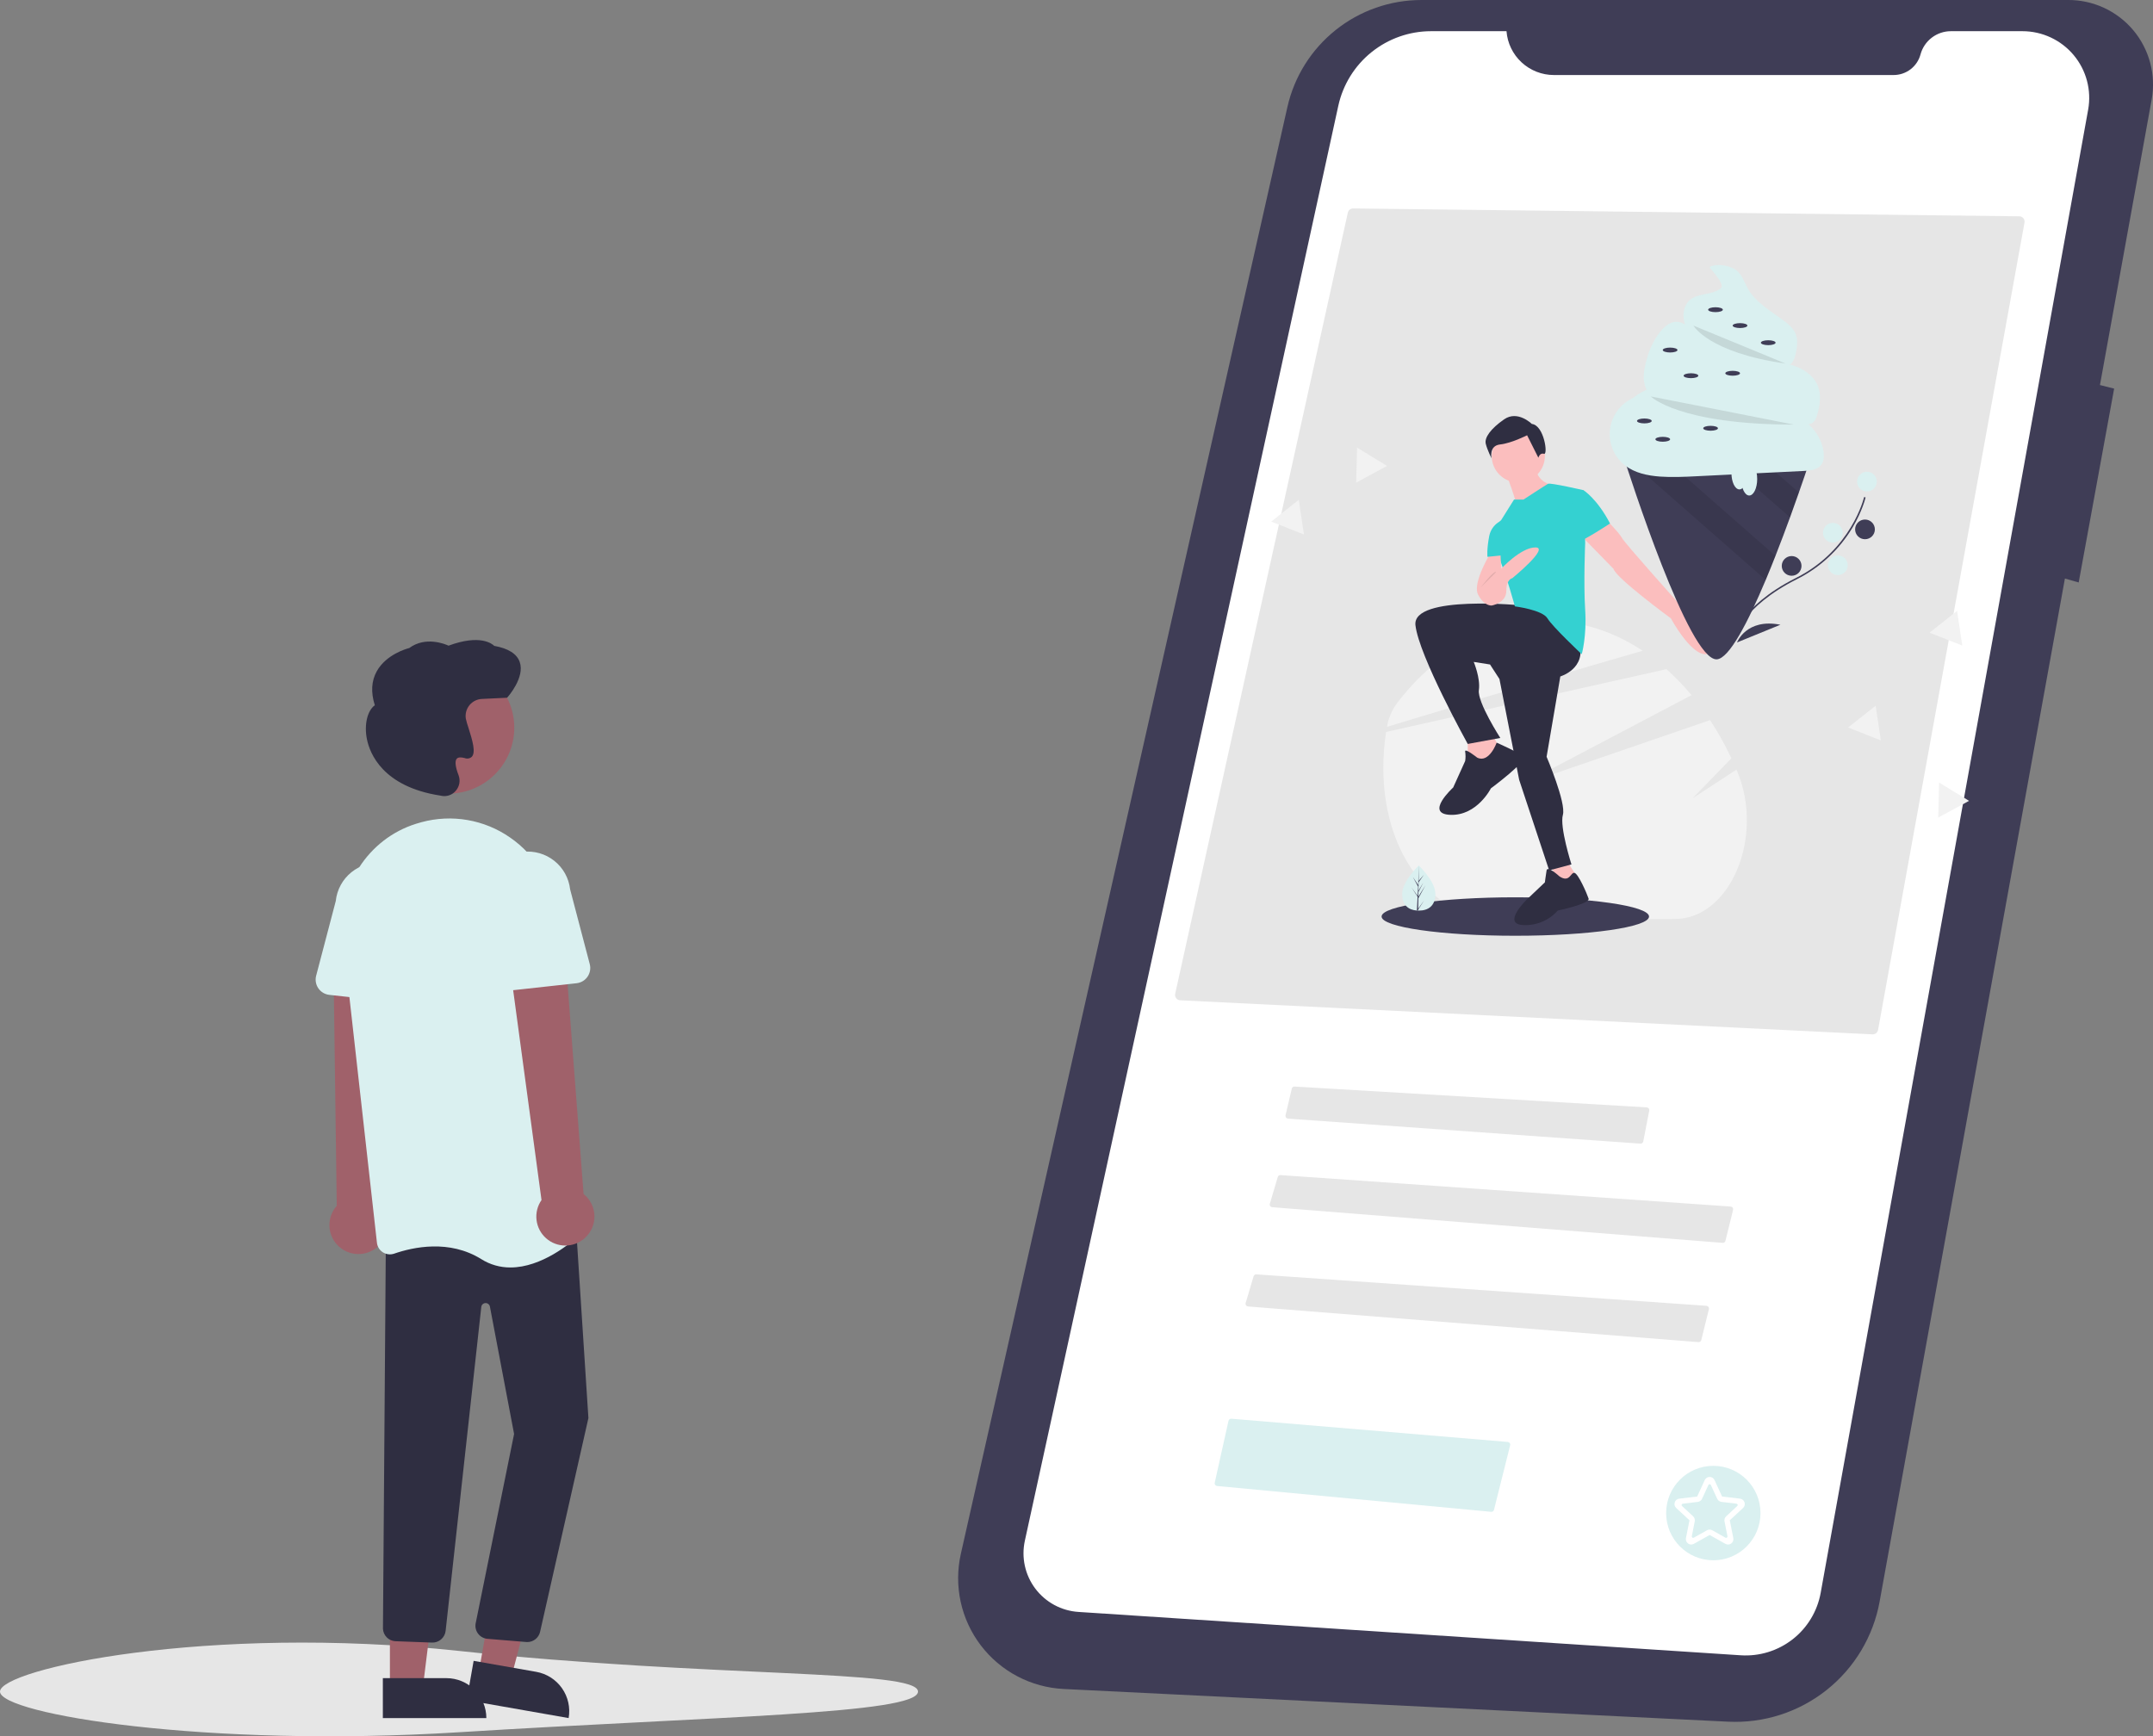 <svg width="398" height="321" viewBox="0 0 398 321" fill="none" xmlns="http://www.w3.org/2000/svg">
<rect x="0" y="0" width="398" height="321" fill="#808080" stroke="none"/>
<g clip-path="url(#clip0)">
<path d="M382.233 0.001H262.762C256.997 0 251.403 1.959 246.901 5.556C242.398 9.153 239.254 14.173 237.986 19.791L177.621 287.266C176.962 290.183 176.951 293.209 177.587 296.132C178.223 299.054 179.491 301.802 181.303 304.183C183.114 306.564 185.426 308.52 188.074 309.915C190.723 311.309 193.644 312.108 196.635 312.255L319.452 318.3C326.028 318.623 332.498 316.546 337.654 312.454C342.809 308.363 346.299 302.538 347.471 296.065L381.716 106.958L384.264 107.685L390.818 71.842L388.195 71.188L397.754 18.401C398.164 16.14 398.069 13.816 397.476 11.596C396.884 9.376 395.808 7.313 394.327 5.556C392.845 3.798 390.993 2.389 388.903 1.429C386.814 0.468 384.538 -0.02 382.238 -0.001L382.233 0.001Z" fill="#3F3D56"/>
<path d="M278.489 5.766H264.544C260.539 5.767 256.655 7.135 253.536 9.644C250.417 12.153 248.25 15.653 247.396 19.562L189.452 284.854C189.119 286.382 189.119 287.963 189.453 289.49C189.787 291.018 190.448 292.455 191.389 293.704C192.33 294.953 193.53 295.984 194.907 296.728C196.284 297.471 197.806 297.908 199.367 298.01L321.786 306.025C325.239 306.252 328.655 305.199 331.382 303.07C334.109 300.941 335.955 297.883 336.568 294.48L386.012 20.274C386.332 18.5 386.258 16.676 385.796 14.933C385.333 13.19 384.494 11.569 383.336 10.186C382.178 8.802 380.73 7.69 379.095 6.926C377.46 6.162 375.676 5.767 373.871 5.766H360.642C359.362 5.766 358.117 6.188 357.101 6.966C356.084 7.744 355.353 8.835 355.02 10.07C354.726 11.161 354.08 12.124 353.183 12.811C352.285 13.498 351.186 13.87 350.055 13.87H287.251C285.037 13.87 282.905 13.035 281.281 11.533C279.656 10.031 278.659 7.971 278.489 5.766Z" fill="white"/>
<path d="M346.162 191.228C346.4 191.237 346.633 191.159 346.819 191.01C347.004 190.861 347.13 190.65 347.173 190.416L374.245 41.162C374.271 41.02 374.265 40.875 374.23 40.735C374.194 40.595 374.128 40.465 374.038 40.353C373.948 40.242 373.834 40.151 373.706 40.089C373.577 40.026 373.436 39.993 373.293 39.991L250.126 38.538H250.115C249.891 38.54 249.675 38.617 249.501 38.758C249.327 38.899 249.207 39.094 249.159 39.313L217.244 183.722C217.213 183.863 217.213 184.009 217.243 184.15C217.274 184.291 217.334 184.424 217.421 184.539C217.507 184.654 217.617 184.748 217.743 184.816C217.87 184.883 218.009 184.922 218.152 184.929L346.162 191.228Z" fill="#E6E6E6"/>
<path d="M239.278 200.879C239.166 200.879 239.058 200.917 238.97 200.986C238.882 201.056 238.821 201.153 238.795 201.262L237.642 206.2C237.626 206.27 237.625 206.342 237.639 206.413C237.653 206.483 237.683 206.549 237.725 206.607C237.768 206.664 237.822 206.712 237.885 206.747C237.948 206.782 238.017 206.802 238.089 206.808L303.247 211.434C303.368 211.442 303.488 211.405 303.584 211.332C303.68 211.258 303.746 211.152 303.77 211.034L304.88 205.32C304.893 205.251 304.891 205.179 304.875 205.111C304.859 205.042 304.828 204.978 304.784 204.922C304.741 204.866 304.686 204.82 304.624 204.787C304.561 204.754 304.492 204.735 304.422 204.731L239.309 200.88L239.278 200.879Z" fill="#E6E6E6"/>
<path d="M318.442 229.776C318.559 229.786 318.676 229.753 318.772 229.684C318.868 229.615 318.936 229.515 318.964 229.4L320.376 223.675C320.393 223.605 320.395 223.532 320.381 223.461C320.367 223.39 320.338 223.323 320.295 223.265C320.253 223.206 320.198 223.158 320.135 223.123C320.071 223.088 320.001 223.067 319.929 223.062L236.717 217.248C236.604 217.239 236.492 217.269 236.399 217.334C236.306 217.398 236.238 217.493 236.206 217.602L234.739 222.549C234.718 222.62 234.713 222.694 234.725 222.767C234.736 222.84 234.764 222.909 234.806 222.97C234.848 223.031 234.902 223.082 234.966 223.119C235.03 223.156 235.101 223.178 235.175 223.184L318.442 229.776Z" fill="#E6E6E6"/>
<path d="M313.973 248.128C314.091 248.138 314.208 248.105 314.303 248.036C314.399 247.967 314.467 247.867 314.495 247.752L315.907 242.027C315.924 241.957 315.926 241.884 315.912 241.813C315.898 241.742 315.869 241.675 315.827 241.616C315.784 241.558 315.729 241.509 315.666 241.474C315.603 241.439 315.532 241.419 315.46 241.413L232.248 235.6C232.136 235.591 232.023 235.621 231.93 235.686C231.837 235.75 231.769 235.845 231.738 235.953L230.27 240.901C230.249 240.972 230.245 241.046 230.256 241.119C230.268 241.192 230.295 241.261 230.337 241.322C230.379 241.383 230.434 241.434 230.498 241.471C230.561 241.508 230.633 241.53 230.706 241.536L313.973 248.128Z" fill="#E6E6E6"/>
<path d="M169.7 312.736C169.7 316.887 131.664 317.329 84.85 320.252C38.078 323.171 0 316.887 0 312.736C0 308.585 38.256 300.233 84.85 305.22C131.664 310.23 169.7 308.585 169.7 312.736Z" fill="#E6E6E6"/>
<path d="M275.65 279.501C275.769 279.513 275.887 279.482 275.985 279.413C276.082 279.344 276.151 279.243 276.178 279.127L279.164 267.198C279.181 267.128 279.184 267.055 279.17 266.985C279.157 266.914 279.128 266.847 279.086 266.789C279.044 266.73 278.99 266.681 278.928 266.646C278.865 266.61 278.796 266.589 278.724 266.583L227.624 262.289C227.505 262.281 227.386 262.316 227.29 262.386C227.194 262.457 227.125 262.56 227.098 262.676L224.551 274.125C224.536 274.194 224.535 274.265 224.549 274.334C224.564 274.403 224.593 274.468 224.634 274.525C224.676 274.581 224.729 274.629 224.79 274.664C224.851 274.699 224.919 274.72 224.989 274.727L275.65 279.501Z" fill="#DAF0F0"/>
<path d="M69.319 230.89C69.962 230.449 70.501 229.873 70.898 229.202C71.294 228.531 71.538 227.782 71.613 227.006C71.688 226.23 71.592 225.448 71.331 224.713C71.07 223.979 70.652 223.311 70.104 222.756L72.173 176.619L61.64 177.8L62.252 222.928C61.378 223.908 60.895 225.174 60.894 226.485C60.892 227.797 61.373 229.064 62.244 230.046C63.116 231.027 64.317 231.655 65.621 231.81C66.926 231.966 68.241 231.637 69.319 230.888L69.319 230.89Z" fill="#A0616A"/>
<path d="M88.536 308.989L94.532 310.042L100.457 287.442L92.602 285.888L88.536 308.989Z" fill="#A0616A"/>
<path d="M105.117 317.633L86.275 314.324L87.555 307.052L99.117 309.083C101.048 309.422 102.765 310.513 103.89 312.117C105.015 313.721 105.457 315.705 105.117 317.634L105.117 317.633Z" fill="#2F2E41"/>
<path d="M72.08 311.987H78.168L81.063 288.532H72.079L72.08 311.987Z" fill="#A0616A"/>
<path d="M89.905 317.634L70.774 317.635L70.773 310.251L82.513 310.251C84.474 310.25 86.354 311.028 87.74 312.413C89.126 313.798 89.905 315.676 89.905 317.634Z" fill="#2F2E41"/>
<path d="M97.477 303.58C97.382 303.58 97.287 303.574 97.193 303.563L90.028 302.974C89.702 302.936 89.387 302.832 89.102 302.668C88.817 302.504 88.569 302.284 88.372 302.022C88.175 301.759 88.033 301.46 87.956 301.141C87.878 300.822 87.866 300.491 87.921 300.167L95.034 265.11L90.565 241.563C90.529 241.371 90.424 241.2 90.271 241.079C90.118 240.959 89.926 240.898 89.731 240.907C89.537 240.917 89.352 240.997 89.211 241.132C89.071 241.267 88.984 241.448 88.967 241.642L82.382 301.473C82.321 302.103 82.017 302.685 81.534 303.095C81.052 303.506 80.428 303.713 79.795 303.673L73.045 303.422C72.454 303.381 71.898 303.124 71.483 302.701C71.068 302.277 70.823 301.717 70.793 301.125L71.332 228.825L106.328 224.455L108.772 262.171L108.763 262.212L99.83 301.73C99.701 302.257 99.399 302.725 98.973 303.061C98.546 303.396 98.019 303.579 97.477 303.58Z" fill="#2F2E41"/>
<path d="M82.873 146.724C89.608 146.724 95.068 141.27 95.068 134.542C95.068 127.814 89.608 122.359 82.873 122.359C76.138 122.359 70.678 127.814 70.678 134.542C70.678 141.27 76.138 146.724 82.873 146.724Z" fill="#A0616A"/>
<path d="M94.363 234.327C92.456 234.338 90.585 233.804 88.973 232.787C83.064 229.098 76.356 230.564 72.882 231.766C72.537 231.887 72.169 231.928 71.807 231.887C71.444 231.845 71.095 231.723 70.786 231.528C70.481 231.336 70.223 231.078 70.032 230.773C69.841 230.468 69.721 230.124 69.682 229.766L63.365 173.408C62.307 163.966 68.001 155.088 76.905 152.299C77.239 152.194 77.579 152.095 77.925 152.001C80.696 151.251 83.597 151.116 86.426 151.606C89.254 152.097 91.941 153.2 94.296 154.84C96.696 156.497 98.703 158.659 100.175 161.175C101.648 163.69 102.551 166.497 102.82 169.399L108.138 226.134C108.175 226.502 108.125 226.872 107.993 227.217C107.862 227.562 107.652 227.872 107.38 228.122C105.515 229.844 100.104 234.327 94.363 234.327Z" fill="#DAF0F0"/>
<path d="M75.128 185.494L60.878 183.928C60.472 183.884 60.081 183.753 59.731 183.543C59.381 183.334 59.08 183.052 58.849 182.716C58.618 182.381 58.462 181.999 58.392 181.598C58.322 181.196 58.339 180.784 58.443 180.39L62.07 166.579C62.177 165.543 62.488 164.54 62.986 163.625C63.483 162.711 64.157 161.904 64.969 161.251C65.78 160.599 66.713 160.113 67.714 159.823C68.714 159.533 69.762 159.443 70.797 159.56C71.833 159.677 72.835 159.998 73.745 160.503C74.655 161.009 75.457 161.69 76.102 162.507C76.747 163.324 77.224 164.261 77.505 165.263C77.786 166.265 77.865 167.313 77.738 168.346L78.277 182.568C78.293 182.976 78.22 183.382 78.064 183.758C77.908 184.135 77.673 184.474 77.375 184.752C77.076 185.029 76.721 185.239 76.334 185.368C75.946 185.496 75.536 185.539 75.13 185.495L75.128 185.494Z" fill="#DAF0F0"/>
<path d="M108.081 228.914C108.666 228.4 109.131 227.763 109.444 227.049C109.756 226.335 109.908 225.562 109.889 224.783C109.87 224.004 109.68 223.239 109.332 222.542C108.985 221.844 108.489 221.231 107.879 220.746L104.367 174.697L94.045 177.018L100.103 221.863C99.353 222.941 99.026 224.256 99.183 225.558C99.34 226.861 99.97 228.06 100.953 228.93C101.937 229.799 103.206 230.278 104.519 230.275C105.832 230.272 107.099 229.788 108.079 228.914H108.081Z" fill="#A0616A"/>
<path d="M90.088 182.599C89.79 182.322 89.554 181.983 89.398 181.606C89.243 181.23 89.17 180.824 89.186 180.417L89.724 166.194C89.608 165.166 89.696 164.126 89.982 163.132C90.269 162.138 90.748 161.21 91.394 160.402C92.039 159.593 92.837 158.919 93.743 158.419C94.649 157.918 95.645 157.601 96.674 157.485C97.703 157.369 98.744 157.456 99.739 157.742C100.734 158.028 101.663 158.507 102.473 159.152C103.282 159.797 103.957 160.594 104.458 161.499C104.959 162.404 105.276 163.399 105.393 164.427L109.02 178.238C109.124 178.633 109.141 179.044 109.071 179.446C109.001 179.847 108.845 180.229 108.614 180.565C108.383 180.901 108.082 181.183 107.732 181.392C107.381 181.601 106.99 181.732 106.585 181.777L92.335 183.342C91.929 183.387 91.518 183.343 91.131 183.215C90.744 183.087 90.389 182.876 90.09 182.598L90.088 182.599Z" fill="#DAF0F0"/>
<path d="M82.148 147.183C81.931 147.182 81.714 147.157 81.502 147.108L81.44 147.093C70.718 145.456 68.349 139.25 67.829 136.659C67.29 133.977 67.903 131.388 69.288 130.382C68.533 128.001 68.654 125.888 69.649 124.102C71.387 120.987 75.151 119.935 75.657 119.805C78.665 117.588 82.264 119.067 82.919 119.368C88.738 117.217 90.963 119.007 91.364 119.407C93.965 119.873 95.55 120.877 96.076 122.391C97.065 125.233 93.939 128.769 93.805 128.918L93.736 128.996L89.078 129.218C88.636 129.239 88.204 129.352 87.809 129.551C87.414 129.75 87.065 130.029 86.785 130.372C86.505 130.714 86.3 131.111 86.183 131.537C86.067 131.964 86.041 132.41 86.109 132.847C86.235 133.41 86.394 133.966 86.585 134.511C87.38 136.994 87.976 139.115 87.208 139.922C87.034 140.078 86.819 140.182 86.589 140.221C86.358 140.261 86.121 140.236 85.905 140.147C85.176 139.953 84.682 139.994 84.436 140.269C84.053 140.695 84.17 141.774 84.765 143.307C84.951 143.792 85.001 144.318 84.91 144.829C84.818 145.34 84.588 145.817 84.245 146.207C83.987 146.511 83.665 146.756 83.303 146.925C82.941 147.093 82.546 147.181 82.147 147.183H82.148Z" fill="#2F2E41"/>
<g clip-path="url(#clip1)">
<path d="M309.624 169.902L273.303 170.022C263.668 167.136 255.773 157.111 255.723 142.081C255.713 139.816 255.885 137.555 256.236 135.318L285.491 128.766L308.059 123.712C309.722 125.197 311.271 126.803 312.695 128.517L291.114 139.877L280.934 145.236L292.374 141.301L316.117 133.136C317.598 135.392 318.917 137.75 320.065 140.192L312.901 147.573L321.006 142.284C321.04 142.365 321.075 142.446 321.109 142.527C326.245 154.683 319.873 169.868 309.624 169.902Z" fill="#F2F2F2"/>
<path d="M303.655 120.31C298.163 121.883 291.41 123.87 284.467 125.935C274.428 128.921 263.993 132.073 256.396 134.377L256.4 134.35C256.681 132.734 257.342 131.206 258.327 129.892C263.955 122.597 271.122 117.502 279.097 115.609H279.098C281.341 115.076 283.638 114.803 285.944 114.795C292.289 114.774 298.3 116.758 303.655 120.31Z" fill="#F2F2F2"/>
<path d="M280.118 173C293.77 173 304.837 171.409 304.837 169.446C304.837 167.483 293.77 165.892 280.118 165.892C266.466 165.892 255.398 167.483 255.398 169.446C255.398 171.409 266.466 173 280.118 173Z" fill="#3F3D56"/>
<path d="M271.323 136.274V141.803L275.285 142.276L277.662 139.275L275.76 135.484L271.323 136.274Z" fill="#FBBEBE"/>
<path d="M286.377 159.02L288.437 164.549L292.24 163.285L289.388 158.704L286.377 159.02Z" fill="#FBBEBE"/>
<path d="M281.622 111.948C281.622 111.948 261.023 109.894 261.657 115.581C262.291 121.268 271.323 137.538 271.323 137.538L277.344 136.432C277.344 136.432 273.066 129.797 273.383 127.586C273.7 125.375 272.432 122.373 272.432 122.373L275.443 122.847L277.186 125.533L280.83 144.172L286.376 160.916L290.496 159.81C290.496 159.81 288.278 152.86 288.911 150.648C289.545 148.437 285.901 139.907 285.901 139.907L288.436 125.059C288.436 125.059 293.348 123.637 291.922 118.74C290.496 113.843 281.622 111.948 281.622 111.948Z" fill="#2F2E41"/>
<path d="M273.066 140.065C273.066 140.065 270.69 138.169 270.848 138.959C270.938 139.535 270.938 140.121 270.848 140.697L268.63 145.594C268.63 145.594 263.242 150.49 268.154 150.648C273.066 150.806 275.602 145.752 275.602 145.752C275.602 145.752 282.415 140.697 281.623 139.907C280.831 139.117 276.673 137.303 276.673 137.303C276.673 137.303 275.285 141.171 273.066 140.065Z" fill="#2F2E41"/>
<path d="M288.278 162.022C288.278 162.022 286.059 159.968 285.901 160.916C285.742 161.864 285.584 163.127 285.584 163.127L282.256 166.287C282.256 166.287 277.503 170.867 281.622 171.025C282.813 171.079 284.001 170.866 285.098 170.401C286.195 169.936 287.173 169.232 287.961 168.34C287.961 168.34 293.982 167.076 293.665 166.129C293.348 165.181 291.759 161.514 291.048 161.373C290.338 161.232 290.179 163.285 288.278 162.022Z" fill="#2F2E41"/>
<path d="M280.672 89.201C283.385 89.201 285.584 87.009 285.584 84.304C285.584 81.6 283.385 79.408 280.672 79.408C277.959 79.408 275.76 81.6 275.76 84.304C275.76 87.009 277.959 89.201 280.672 89.201Z" fill="#FBBEBE"/>
<path d="M278.453 87.622C278.453 87.622 280.513 93.15 280.355 93.624C280.196 94.098 286.851 89.675 286.851 89.675C286.851 89.675 283.999 89.043 283.999 86.516L278.453 87.622Z" fill="#FBBEBE"/>
<path d="M296.517 95.678C296.517 95.678 299.37 98.521 299.845 99.469C300.32 100.417 311.095 112.422 311.095 112.422C311.095 112.422 318.226 120.794 315.374 120.952C312.521 121.11 308.877 114.317 308.877 114.317C308.877 114.317 298.736 106.893 298.26 105.155L292.397 99.153L296.517 95.678Z" fill="#FBBEBE"/>
<path d="M281.623 92.361H279.88L277.503 96.152C277.503 96.152 275.126 98.205 276.869 102.47C278.612 106.735 280.038 112.106 280.038 112.106C280.038 112.106 285.109 112.738 286.06 114.317C287.01 115.897 292.398 120.952 292.398 120.952C292.398 120.952 293.349 117.634 293.032 112.738C292.715 107.841 293.032 100.417 293.032 100.417L292.715 90.623C292.715 90.623 286.595 89.209 286.169 89.442C285.743 89.675 281.623 92.361 281.623 92.361Z" fill="#34D1D1"/>
<path d="M290.338 91.097L292.715 90.623C292.715 90.623 295.25 92.203 297.627 96.783C297.627 96.783 292.556 100.101 292.081 99.943C291.606 99.785 290.338 91.097 290.338 91.097Z" fill="#34D1D1"/>
<path d="M275.759 101.838C275.759 101.838 272.115 107.683 273.224 109.894C274.333 112.106 275.759 111.948 275.759 111.948C275.759 111.948 278.453 111.474 278.453 109.262C278.453 107.051 279.562 106.893 279.562 106.893C279.562 106.893 286.534 101.206 283.84 101.206C281.147 101.206 277.502 105.155 277.502 105.155L277.344 101.522L275.759 101.838Z" fill="#FBBEBE"/>
<path d="M278.137 95.994C278.137 95.994 275.76 96.626 275.285 99.153C274.809 101.68 274.968 102.944 274.968 102.944L278.137 102.628V95.994Z" fill="#34D1D1"/>
<path opacity="0.1" d="M273.7 108.631C273.7 108.631 276.236 105.313 276.552 105.787L273.7 108.631Z" fill="black"/>
<path d="M283.167 78.376C283.167 78.376 280.562 75.782 278.054 77.524C275.546 79.266 274.378 80.925 274.658 82.052C274.938 83.179 275.72 84.736 275.72 84.736C275.72 84.736 275.198 82.4 277.306 82.171C279.415 81.942 282.297 80.472 282.297 80.472L284.382 84.625C284.382 84.625 284.636 83.643 285.417 83.902C286.199 84.162 285.453 78.629 283.167 78.376Z" fill="#2F2E41"/>
<path d="M265.342 165.243C265.342 167.546 263.968 168.351 262.274 168.351C262.235 168.351 262.195 168.35 262.156 168.349C262.078 168.348 262 168.344 261.923 168.339C260.394 168.231 259.206 167.385 259.206 165.243C259.206 163.026 262.048 160.229 262.261 160.022L262.262 160.022C262.27 160.014 262.274 160.01 262.274 160.01C262.274 160.01 265.342 162.94 265.342 165.243Z" fill="#DAF0F0"/>
<path d="M262.162 167.998L263.284 166.435L262.159 168.17L262.156 168.349C262.077 168.348 262 168.344 261.923 168.339L262.044 166.034L262.043 166.017L262.045 166.013L262.056 165.796L260.929 164.057L262.06 165.632L262.063 165.679L262.154 163.937L261.189 162.141L262.166 163.632L262.261 160.022L262.261 160.01V160.022L262.245 162.868L263.206 161.74L262.241 163.114L262.216 164.672L263.113 163.176L262.212 164.902L262.198 165.768L263.501 163.686L262.193 166.071L262.162 167.998Z" fill="#3F3D56"/>
<path d="M335.035 83.699C335.035 83.699 334.06 86.721 332.538 91.062C332.046 92.473 331.495 94.021 330.901 95.65C330.074 97.919 329.162 100.347 328.208 102.774C327.621 104.268 327.018 105.76 326.408 107.218C323.129 115.031 319.638 121.8 317.35 121.895C312.21 122.108 301.201 87.826 299.999 84.038C299.929 83.816 299.893 83.699 299.893 83.699H335.035Z" fill="#3F3D56"/>
<path opacity="0.1" d="M332.539 91.062C332.047 92.473 331.496 94.021 330.902 95.65L317.287 83.699H324.15L332.539 91.062Z" fill="black"/>
<path opacity="0.1" d="M328.208 102.774C327.621 104.268 327.018 105.76 326.408 107.218L299.999 84.038C299.929 83.816 299.893 83.699 299.893 83.699H306.477L328.208 102.774Z" fill="black"/>
<path d="M318.073 53.336C316.462 54.608 313.914 54.127 312.366 55.475C311.307 56.396 311.025 57.972 311.314 59.344C311.602 60.715 312.37 61.932 313.143 63.103C313.676 63.911 314.229 64.725 314.978 65.34C316.026 66.199 317.37 66.599 318.688 66.92C321.557 67.62 324.487 68.043 327.438 68.185C328.754 68.248 330.244 68.185 331.13 67.214C331.646 66.648 331.854 65.873 332.005 65.123C332.242 63.95 332.373 62.688 331.884 61.596C331.483 60.698 330.709 60.025 329.926 59.427C327.469 57.553 324.575 56.002 323.076 53.304C322.48 52.232 322.112 50.99 321.209 50.158C320.031 49.074 317.411 48.63 316.025 49.355C316.239 49.841 319.039 52.574 318.073 53.336Z" fill="#DAF0F0"/>
<path d="M304.536 65.98C304.059 67.631 303.619 69.378 304.021 71.049C304.551 73.252 306.489 74.902 308.614 75.704C310.74 76.506 313.058 76.6 315.329 76.685L327.221 77.127C328.716 77.183 330.239 77.244 331.643 77.756C332.801 78.178 334.177 78.873 335.142 78.109C335.58 77.762 335.776 77.201 335.932 76.665C336.437 74.924 336.72 73.01 336.04 71.328C335.261 69.401 333.341 68.134 331.346 67.529C329.352 66.923 327.24 66.864 325.168 66.636C323.067 66.404 320.988 65.994 318.956 65.41C317.258 64.922 315.537 64.278 314.28 63.038C313.6 62.368 313.086 61.55 312.445 60.842C308.775 56.788 305.439 62.86 304.536 65.98Z" fill="#DAF0F0"/>
<path d="M301.922 73.566C300.766 74.082 299.763 74.888 299.01 75.904C298.257 76.921 297.781 78.114 297.626 79.367C297.472 80.621 297.645 81.894 298.128 83.062C298.612 84.229 299.39 85.253 300.387 86.033C302.198 87.45 304.567 87.942 306.863 88.107C309.105 88.268 311.357 88.157 313.601 88.046L333.463 87.066C334.627 87.008 335.945 86.875 336.656 85.954C337.186 85.266 337.217 84.318 337.091 83.46C336.635 80.374 334.297 77.641 331.312 76.706C330.186 76.353 329 76.241 327.825 76.132L319.311 75.337C318.164 75.23 317.011 75.122 315.9 74.821C312.533 73.909 309.524 71.245 306.058 71.639C303.706 71.907 301.769 73.548 300.061 75.182" fill="#DAF0F0"/>
<path opacity="0.1" d="M313.043 60.193C313.043 60.193 315.822 65.195 330.076 67.214L313.043 60.193Z" fill="black"/>
<path opacity="0.1" d="M305.158 73.293C305.158 73.293 310.322 78.5 331.634 78.5L305.158 73.293Z" fill="black"/>
<path d="M317.124 57.707C317.875 57.707 318.484 57.505 318.484 57.255C318.484 57.005 317.875 56.803 317.124 56.803C316.373 56.803 315.764 57.005 315.764 57.255C315.764 57.505 316.373 57.707 317.124 57.707Z" fill="#3F3D56"/>
<path d="M321.658 60.645C322.409 60.645 323.019 60.443 323.019 60.193C323.019 59.944 322.409 59.741 321.658 59.741C320.907 59.741 320.298 59.944 320.298 60.193C320.298 60.443 320.907 60.645 321.658 60.645Z" fill="#3F3D56"/>
<path d="M326.872 63.81C327.623 63.81 328.232 63.607 328.232 63.358C328.232 63.108 327.623 62.906 326.872 62.906C326.121 62.906 325.512 63.108 325.512 63.358C325.512 63.607 326.121 63.81 326.872 63.81Z" fill="#3F3D56"/>
<path d="M308.735 65.166C309.487 65.166 310.096 64.963 310.096 64.714C310.096 64.464 309.487 64.262 308.735 64.262C307.984 64.262 307.375 64.464 307.375 64.714C307.375 64.963 307.984 65.166 308.735 65.166Z" fill="#3F3D56"/>
<path d="M320.298 69.46C321.049 69.46 321.658 69.257 321.658 69.008C321.658 68.758 321.049 68.556 320.298 68.556C319.547 68.556 318.938 68.758 318.938 69.008C318.938 69.257 319.547 69.46 320.298 69.46Z" fill="#3F3D56"/>
<path d="M303.974 78.274C304.725 78.274 305.334 78.072 305.334 77.822C305.334 77.573 304.725 77.37 303.974 77.37C303.222 77.37 302.613 77.573 302.613 77.822C302.613 78.072 303.222 78.274 303.974 78.274Z" fill="#3F3D56"/>
<path d="M312.589 69.912C313.34 69.912 313.949 69.71 313.949 69.46C313.949 69.21 313.34 69.008 312.589 69.008C311.838 69.008 311.229 69.21 311.229 69.46C311.229 69.71 311.838 69.912 312.589 69.912Z" fill="#3F3D56"/>
<path d="M307.375 81.665C308.126 81.665 308.735 81.462 308.735 81.213C308.735 80.963 308.126 80.761 307.375 80.761C306.624 80.761 306.015 80.963 306.015 81.213C306.015 81.462 306.624 81.665 307.375 81.665Z" fill="#3F3D56"/>
<path d="M316.217 79.63C316.968 79.63 317.577 79.428 317.577 79.178C317.577 78.929 316.968 78.726 316.217 78.726C315.465 78.726 314.856 78.929 314.856 79.178C314.856 79.428 315.465 79.63 316.217 79.63Z" fill="#3F3D56"/>
<path d="M321.545 90.479C322.359 90.479 323.019 89.113 323.019 87.428C323.019 85.743 322.359 84.377 321.545 84.377C320.731 84.377 320.071 85.743 320.071 87.428C320.071 89.113 320.731 90.479 321.545 90.479Z" fill="#DAF0F0"/>
<path d="M323.358 91.609C324.172 91.609 324.832 90.243 324.832 88.558C324.832 86.873 324.172 85.507 323.358 85.507C322.545 85.507 321.885 86.873 321.885 88.558C321.885 90.243 322.545 91.609 323.358 91.609Z" fill="#DAF0F0"/>
<path d="M320.335 117.979C320.347 117.919 320.653 116.476 322.251 114.371C323.718 112.439 326.603 109.565 332.019 106.842C342.278 101.684 344.574 91.992 344.596 91.894L344.87 91.956C344.864 91.981 344.29 94.462 342.442 97.55C339.989 101.642 336.418 104.952 332.145 107.092C321.904 112.242 320.622 117.977 320.61 118.035L320.335 117.979Z" fill="#3F3D56"/>
<path d="M345.12 90.857C346.129 90.857 346.946 90.042 346.946 89.037C346.946 88.031 346.129 87.216 345.12 87.216C344.112 87.216 343.294 88.031 343.294 89.037C343.294 90.042 344.112 90.857 345.12 90.857Z" fill="#DAF0F0"/>
<path d="M344.76 99.69C345.768 99.69 346.586 98.875 346.586 97.87C346.586 96.864 345.768 96.049 344.76 96.049C343.751 96.049 342.934 96.864 342.934 97.87C342.934 98.875 343.751 99.69 344.76 99.69Z" fill="#3F3D56"/>
<path d="M338.818 100.31C339.827 100.31 340.644 99.495 340.644 98.489C340.644 97.484 339.827 96.669 338.818 96.669C337.81 96.669 336.992 97.484 336.992 98.489C336.992 99.495 337.81 100.31 338.818 100.31Z" fill="#DAF0F0"/>
<path d="M339.741 106.32C340.75 106.32 341.567 105.505 341.567 104.499C341.567 103.494 340.75 102.679 339.741 102.679C338.733 102.679 337.915 103.494 337.915 104.499C337.915 105.505 338.733 106.32 339.741 106.32Z" fill="#DAF0F0"/>
<path d="M331.198 106.443C332.207 106.443 333.024 105.628 333.024 104.622C333.024 103.617 332.207 102.802 331.198 102.802C330.19 102.802 329.372 103.617 329.372 104.622C329.372 105.628 330.19 106.443 331.198 106.443Z" fill="#3F3D56"/>
<path d="M321.098 118.776C321.098 118.776 322.815 114.252 329.125 115.501L321.098 118.776Z" fill="#3F3D56"/>
<path d="M319.507 117.194C319.507 117.194 322.148 113.137 317.403 108.806L319.507 117.194Z" fill="#3F3D56"/>
<path d="M362.741 119.348L359.718 118.159L356.694 116.97L359.239 114.954L361.784 112.939L362.262 116.144L362.741 119.348Z" fill="#F2F2F2"/>
<path d="M241.046 98.813L238.023 97.624L235 96.435L237.545 94.419L240.089 92.404L240.568 95.609L241.046 98.813Z" fill="#F2F2F2"/>
<path d="M347.688 136.882L344.665 135.693L341.642 134.503L344.186 132.488L346.731 130.473L347.209 133.677L347.688 136.882Z" fill="#F2F2F2"/>
<path d="M363.999 148.059L361.144 149.606L358.289 151.154L358.372 147.915L358.455 144.676L361.227 146.368L363.999 148.059Z" fill="#F2F2F2"/>
<path d="M256.408 86.138L253.552 87.685L250.697 89.233L250.78 85.994L250.863 82.755L253.636 84.447L256.408 86.138Z" fill="#F2F2F2"/>
</g>
<path d="M316.72 288.461C321.536 288.461 325.441 284.553 325.441 279.731C325.441 274.909 321.536 271 316.72 271C311.904 271 308 274.909 308 279.731C308 284.553 311.904 288.461 316.72 288.461Z" fill="#DAF0F0"/>
<g clip-path="url(#clip2)">
<path fill-rule="evenodd" clip-rule="evenodd" d="M315.135 273.632C315.491 272.858 316.589 272.858 316.945 273.632L318.344 276.674L321.66 277.068C322.504 277.169 322.843 278.216 322.219 278.795L319.767 281.069L320.418 284.354C320.584 285.191 319.696 285.838 318.954 285.421L316.04 283.785L313.126 285.421C312.384 285.838 311.496 285.191 311.662 284.354L312.313 281.069L309.861 278.795C309.237 278.216 309.576 277.169 310.42 277.068L313.737 276.674L315.135 273.632ZM316.267 274.545C316.178 274.351 315.902 274.351 315.813 274.545L314.641 277.093C314.496 277.408 314.198 277.625 313.854 277.666L311.075 277.997C310.863 278.022 310.778 278.284 310.934 278.428L312.989 280.335C313.244 280.571 313.358 280.923 313.29 281.264L312.745 284.017C312.703 284.226 312.926 284.388 313.112 284.284L315.553 282.913C315.856 282.743 316.224 282.743 316.527 282.913L318.968 284.284C319.154 284.388 319.377 284.226 319.335 284.017L318.79 281.264C318.722 280.923 318.836 280.571 319.091 280.335L321.146 278.428C321.302 278.284 321.217 278.022 321.006 277.997L318.226 277.666C317.882 277.625 317.584 277.408 317.439 277.093L316.267 274.545Z" fill="white"/>
</g>
</g>
<defs>
<clipPath id="clip0">
<rect width="398" height="321" fill="white"/>
</clipPath>
<clipPath id="clip1">
<rect width="129" height="124" fill="white" transform="translate(235 49)"/>
</clipPath>
<clipPath id="clip2">
<rect width="14" height="14" fill="white" transform="translate(309.04 272.309)"/>
</clipPath>
</defs>
</svg>
